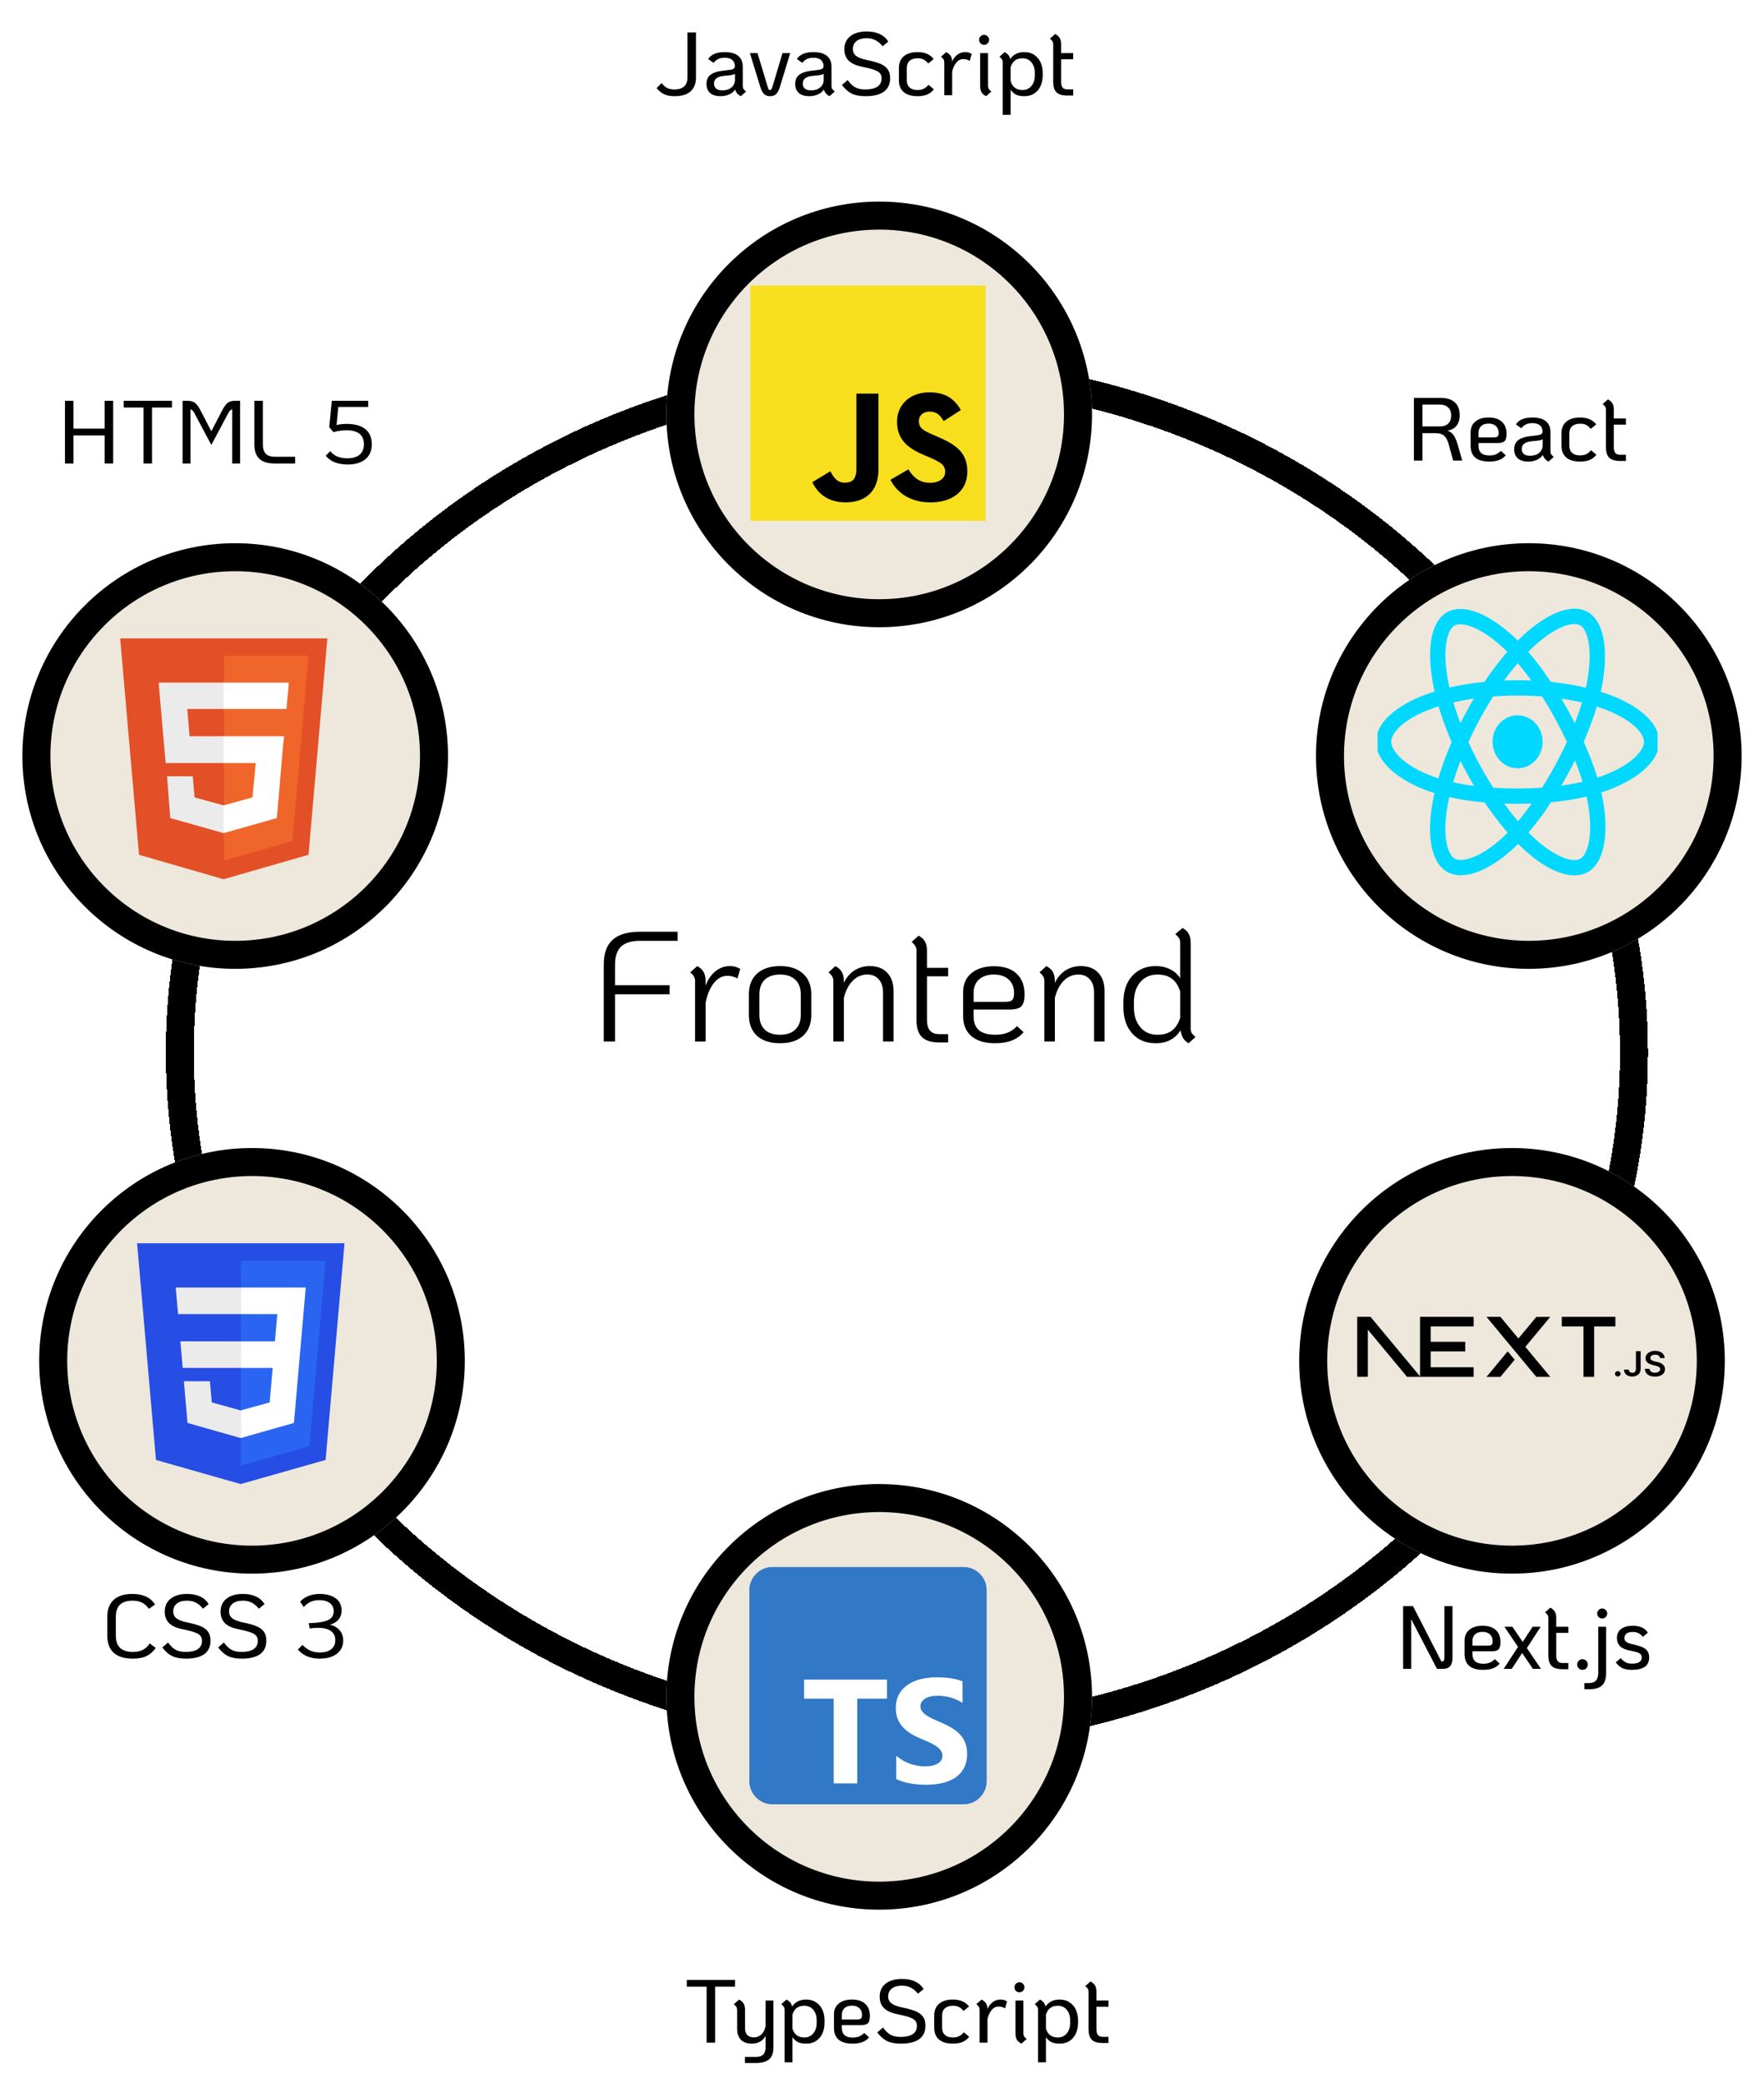 <svg width="315" height="372" viewBox="0 0 315 372" fill="none" xmlns="http://www.w3.org/2000/svg">
<g filter="url(#filter0_d_180_238)">
<path d="M286.779 181.978C286.779 248.967 228.805 303.543 156.946 303.543C85.087 303.543 27.113 248.967 27.113 181.978C27.113 114.988 85.087 60.412 156.946 60.412C228.805 60.412 286.779 114.988 286.779 181.978Z" stroke="black" stroke-width="5" shape-rendering="crispEdges"/>
</g>
<g filter="url(#filter1_d_180_238)">
<circle cx="40" cy="133" r="38" fill="#EEE7DB"/>
<circle cx="40" cy="133" r="35.5" stroke="black" stroke-width="5"/>
</g>
<path d="M24.824 152.633L21.461 114H58.457L55.094 152.633L39.918 157" fill="#E34F26"/>
<path d="M40 153.641L52.223 150.197L55.094 117.107H40" fill="#EF652A"/>
<path d="M40 131.469H33.848L33.438 126.598H40V121.895H39.918H28.352L28.434 123.154L29.582 136.256H40V131.469ZM40 143.814H39.918L34.75 142.387L34.422 138.607H31.961H29.828L30.402 146.082L39.918 148.77H40V143.814Z" fill="#EBEBEB"/>
<path d="M39.918 131.469V136.256H45.66L45.086 142.387L39.918 143.814V148.77L49.434 146.082L49.516 145.242L50.582 132.729L50.746 131.469H49.434H39.918ZM39.918 121.895V124.834V126.598H51.156L51.238 125.59L51.484 123.154L51.566 121.895H39.918Z" fill="white"/>
<g filter="url(#filter2_d_180_238)">
<circle cx="43" cy="241" r="38" fill="#EEE7DB"/>
<circle cx="43" cy="241" r="35.5" stroke="black" stroke-width="5"/>
</g>
<path d="M27.853 260.702L24.483 222H61.517L58.143 260.695L42.977 265L27.853 260.702Z" fill="#264DE4"/>
<path d="M55.255 258.231L58.138 225.164H43V261.71L55.255 258.231Z" fill="#2965F1"/>
<path d="M32.209 239.518L32.625 244.265H43V239.518H32.209ZM31.796 234.658H43V229.911H31.375L31.796 234.658ZM43 251.846L42.98 251.851L37.816 250.424L37.486 246.638H32.832L33.482 254.091L42.979 256.79L43 256.784V251.846Z" fill="#EBEBEB"/>
<path d="M42.984 239.518V244.265H48.693L48.155 250.421L42.984 251.85V256.788L52.488 254.091L52.558 253.289L53.648 240.793L53.761 239.518L54.598 229.911H42.984V234.658H49.517L49.095 239.518H42.984Z" fill="white"/>
<g filter="url(#filter3_d_180_238)">
<circle cx="155" cy="301" r="38" fill="#EEE7DB"/>
<circle cx="155" cy="301" r="35.5" stroke="black" stroke-width="5"/>
</g>
<g clip-path="url(#clip0_180_238)">
<path d="M172.036 279.829H137.964C135.68 279.829 133.829 281.68 133.829 283.964V318.036C133.829 320.32 135.68 322.171 137.964 322.171H172.036C174.32 322.171 176.171 320.32 176.171 318.036V283.964C176.171 281.68 174.32 279.829 172.036 279.829Z" fill="#3178C6"/>
<path d="M172.036 279.829H137.964C135.68 279.829 133.829 281.68 133.829 283.964V318.036C133.829 320.32 135.68 322.171 137.964 322.171H172.036C174.32 322.171 176.171 320.32 176.171 318.036V283.964C176.171 281.68 174.32 279.829 172.036 279.829Z" fill="#3178C6"/>
<path fill-rule="evenodd" clip-rule="evenodd" d="M160.04 313.523V317.663C160.713 318.008 161.509 318.267 162.428 318.439C163.347 318.612 164.315 318.698 165.333 318.698C166.326 318.698 167.268 318.603 168.161 318.413C169.054 318.223 169.837 317.911 170.51 317.475C171.183 317.04 171.716 316.47 172.109 315.767C172.501 315.065 172.698 314.196 172.698 313.161C172.698 312.41 172.586 311.753 172.361 311.188C172.137 310.623 171.813 310.12 171.391 309.68C170.968 309.241 170.461 308.846 169.87 308.497C169.279 308.147 168.612 307.817 167.87 307.507C167.326 307.283 166.839 307.065 166.408 306.854C165.976 306.642 165.609 306.427 165.307 306.207C165.005 305.987 164.772 305.754 164.608 305.508C164.445 305.262 164.363 304.984 164.363 304.674C164.363 304.389 164.436 304.132 164.583 303.904C164.729 303.675 164.936 303.479 165.204 303.315C165.471 303.151 165.799 303.024 166.187 302.933C166.576 302.843 167.007 302.798 167.482 302.798C167.827 302.798 168.191 302.824 168.575 302.875C168.959 302.927 169.346 303.007 169.734 303.115C170.122 303.222 170.5 303.358 170.866 303.522C171.233 303.686 171.572 303.876 171.882 304.091V300.223C171.252 299.982 170.564 299.803 169.818 299.686C169.072 299.57 168.215 299.511 167.249 299.511C166.265 299.511 165.333 299.617 164.453 299.828C163.573 300.04 162.799 300.37 162.13 300.818C161.461 301.267 160.933 301.838 160.544 302.532C160.156 303.227 159.962 304.057 159.962 305.023C159.962 306.256 160.318 307.309 161.03 308.18C161.742 309.051 162.822 309.788 164.272 310.392C164.841 310.625 165.372 310.853 165.864 311.078C166.356 311.302 166.781 311.535 167.139 311.776C167.497 312.018 167.779 312.281 167.987 312.565C168.194 312.85 168.297 313.173 168.297 313.536C168.297 313.803 168.232 314.051 168.103 314.28C167.974 314.508 167.777 314.707 167.514 314.875C167.251 315.043 166.923 315.175 166.53 315.269C166.138 315.364 165.678 315.412 165.152 315.412C164.255 315.412 163.366 315.254 162.486 314.939C161.606 314.625 160.79 314.152 160.04 313.523ZM153.08 303.322H158.391V299.925H143.587V303.322H148.872V318.45H153.08V303.322Z" fill="white"/>
</g>
<g filter="url(#filter4_d_180_238)">
<circle cx="268" cy="241" r="38" fill="#EEE7DB"/>
<circle cx="268" cy="241" r="35.5" stroke="black" stroke-width="5"/>
</g>
<g clip-path="url(#clip1_180_238)">
<path d="M278.891 235.14H288.464V236.851H284.666V245.857H282.768V236.851H278.891V235.14Z" fill="black"/>
<path d="M263.149 235.14V236.851H255.476V239.605H261.646V241.317H255.476V244.145H263.149V245.857H253.577V236.851H253.577V235.14H263.149Z" fill="black"/>
<path d="M267.929 235.144H265.444L274.343 245.861H276.835L272.385 240.506L276.828 235.152L274.343 235.156L271.141 239.01L267.929 235.144Z" fill="black"/>
<path d="M270.478 242.799L269.234 241.3L265.437 245.869H267.929L270.478 242.799Z" fill="black"/>
<path fill-rule="evenodd" clip-rule="evenodd" d="M253.644 245.857L244.732 235.135H242.359V245.852H244.258V237.426L251.259 245.857H253.644Z" fill="black"/>
<path d="M288.891 245.791C288.752 245.791 288.633 245.745 288.534 245.651C288.435 245.558 288.386 245.445 288.387 245.311C288.386 245.181 288.435 245.069 288.534 244.976C288.633 244.882 288.752 244.836 288.891 244.836C289.024 244.836 289.141 244.882 289.24 244.976C289.341 245.069 289.391 245.181 289.392 245.311C289.391 245.399 289.368 245.48 289.321 245.553C289.274 245.627 289.213 245.684 289.137 245.726C289.063 245.769 288.981 245.791 288.891 245.791Z" fill="black"/>
<path d="M292.131 241.276H292.972V244.417C292.971 244.705 292.907 244.952 292.781 245.16C292.653 245.367 292.477 245.526 292.251 245.638C292.026 245.748 291.762 245.805 291.462 245.805C291.188 245.805 290.942 245.757 290.724 245.663C290.505 245.57 290.331 245.43 290.204 245.246C290.075 245.062 290.012 244.832 290.012 244.557H290.855C290.856 244.677 290.885 244.782 290.938 244.869C290.992 244.956 291.067 245.022 291.162 245.069C291.259 245.116 291.369 245.139 291.494 245.139C291.629 245.139 291.745 245.112 291.839 245.057C291.933 245.003 292.005 244.922 292.055 244.814C292.104 244.707 292.13 244.574 292.131 244.417V241.276Z" fill="black"/>
<path d="M296.434 242.505C296.414 242.314 296.324 242.166 296.167 242.06C296.008 241.953 295.804 241.9 295.553 241.9C295.377 241.9 295.225 241.926 295.099 241.976C294.973 242.028 294.875 242.097 294.808 242.184C294.741 242.271 294.708 242.371 294.705 242.482C294.705 242.576 294.728 242.657 294.773 242.724C294.818 242.793 294.879 242.851 294.957 242.898C295.034 242.945 295.121 242.985 295.215 243.017C295.31 243.049 295.405 243.076 295.5 243.098L295.939 243.202C296.115 243.241 296.286 243.294 296.45 243.362C296.613 243.428 296.761 243.513 296.891 243.615C297.021 243.717 297.124 243.84 297.2 243.983C297.275 244.127 297.314 244.295 297.314 244.489C297.314 244.751 297.245 244.981 297.104 245.179C296.964 245.377 296.762 245.532 296.497 245.644C296.233 245.754 295.914 245.811 295.539 245.811C295.176 245.811 294.86 245.757 294.593 245.649C294.326 245.542 294.117 245.385 293.967 245.178C293.816 244.972 293.735 244.72 293.724 244.424H294.557C294.569 244.579 294.62 244.708 294.708 244.812C294.797 244.915 294.912 244.992 295.054 245.043C295.197 245.094 295.356 245.119 295.532 245.119C295.716 245.119 295.878 245.092 296.019 245.039C296.158 244.987 296.267 244.913 296.345 244.817C296.425 244.723 296.465 244.611 296.466 244.483C296.465 244.366 296.429 244.269 296.36 244.193C296.289 244.117 296.191 244.053 296.066 244.002C295.94 243.95 295.794 243.903 295.626 243.863L295.094 243.733C294.709 243.638 294.404 243.494 294.182 243.302C293.958 243.109 293.847 242.853 293.847 242.533C293.847 242.27 293.922 242.039 294.072 241.841C294.221 241.644 294.426 241.49 294.685 241.381C294.944 241.27 295.238 241.216 295.564 241.216C295.896 241.216 296.187 241.27 296.438 241.381C296.689 241.49 296.886 241.642 297.028 241.836C297.171 242.03 297.246 242.253 297.25 242.505H296.434Z" fill="black"/>
</g>
<g filter="url(#filter5_d_180_238)">
<circle cx="271" cy="133" r="38" fill="#EEE7DB"/>
<circle cx="271" cy="133" r="35.5" stroke="black" stroke-width="5"/>
</g>
<g clip-path="url(#clip2_180_238)">
<path d="M271 137.189C273.466 137.189 275.465 135.07 275.465 132.456C275.465 129.842 273.466 127.723 271 127.723C268.534 127.723 266.535 129.842 266.535 132.456C266.535 135.07 268.534 137.189 271 137.189Z" fill="#00D8FF"/>
<path fill-rule="evenodd" clip-rule="evenodd" d="M271 122.833C276.995 122.833 282.564 123.745 286.763 125.278C291.822 127.124 294.933 129.922 294.933 132.456C294.933 135.097 291.636 138.07 286.203 139.978C282.096 141.42 276.691 142.173 271 142.173C265.166 142.173 259.641 141.466 255.488 139.962C250.233 138.058 247.067 135.046 247.067 132.456C247.067 129.943 250.037 127.166 255.025 125.323C259.24 123.765 264.946 122.833 271 122.833H271Z" stroke="#00D8FF" stroke-width="2.734"/>
<path fill-rule="evenodd" clip-rule="evenodd" d="M263.098 127.673C266.093 122.168 269.62 117.51 272.97 114.42C277.006 110.696 280.847 109.238 282.917 110.504C285.076 111.823 285.858 116.336 284.703 122.277C283.831 126.77 281.746 132.109 278.903 137.334C275.988 142.691 272.651 147.411 269.346 150.473C265.165 154.347 261.123 155.749 259.006 154.455C256.952 153.201 256.166 149.085 257.152 143.584C257.984 138.936 260.074 133.231 263.097 127.672L263.098 127.673Z" stroke="#00D8FF" stroke-width="2.734"/>
<path fill-rule="evenodd" clip-rule="evenodd" d="M263.105 137.348C260.102 131.85 258.057 126.283 257.204 121.664C256.176 116.098 256.903 111.842 258.971 110.572C261.127 109.249 265.206 110.784 269.486 114.812C272.722 117.857 276.044 122.438 278.895 127.659C281.818 133.011 284.009 138.433 284.861 142.997C285.94 148.771 285.067 153.184 282.952 154.482C280.9 155.741 277.145 154.408 273.141 150.755C269.758 147.669 266.138 142.901 263.105 137.348V137.348Z" stroke="#00D8FF" stroke-width="2.734"/>
</g>
<g filter="url(#filter6_d_180_238)">
<circle cx="155" cy="72" r="38" fill="#EEE7DB"/>
<circle cx="155" cy="72" r="35.5" stroke="black" stroke-width="5"/>
</g>
<g clip-path="url(#clip3_180_238)">
<path d="M176 51H134V93H176V51Z" fill="#F7DF1E"/>
<path d="M162.213 83.813C163.059 85.194 164.16 86.209 166.107 86.209C167.742 86.209 168.787 85.392 168.787 84.263C168.787 82.909 167.713 82.43 165.913 81.643L164.927 81.219C162.079 80.006 160.187 78.486 160.187 75.273C160.187 72.313 162.442 70.059 165.967 70.059C168.476 70.059 170.28 70.933 171.58 73.219L168.507 75.193C167.83 73.979 167.1 73.501 165.967 73.501C164.811 73.501 164.078 74.235 164.078 75.193C164.078 76.377 164.811 76.856 166.505 77.589L167.491 78.012C170.845 79.45 172.738 80.916 172.738 84.212C172.738 87.765 169.947 89.712 166.198 89.712C162.533 89.712 160.165 87.965 159.006 85.676L162.213 83.813ZM148.271 84.155C148.891 85.255 149.455 86.185 150.811 86.185C152.108 86.185 152.926 85.677 152.926 83.705V70.285H156.873V83.758C156.873 87.845 154.477 89.705 150.979 89.705C147.819 89.705 145.989 88.069 145.059 86.1L148.271 84.155Z" fill="black"/>
</g>
<path d="M126.181 354.748H122.645V353.548H131.253V354.748H127.701V364.748H126.181V354.748ZM138.112 357.228V365.644C138.112 366.582 137.862 367.27 137.36 367.708C136.859 368.156 136.075 368.38 135.008 368.38H133.024V367.292H135.008C135.584 367.292 136.011 367.153 136.288 366.876C136.566 366.609 136.704 366.193 136.704 365.628V363.564C136.192 364.47 135.36 364.924 134.208 364.924C133.398 364.924 132.763 364.694 132.304 364.236C131.856 363.766 131.632 363.116 131.632 362.284V358.924C131.632 358.7 131.59 358.518 131.504 358.38C131.419 358.23 131.264 358.065 131.04 357.884L131.984 357.052C132.379 357.265 132.651 357.51 132.8 357.788C132.96 358.054 133.04 358.433 133.04 358.924V362.172C133.04 362.694 133.174 363.1 133.44 363.388C133.718 363.665 134.102 363.804 134.592 363.804C135.168 363.804 135.648 363.606 136.032 363.212C136.416 362.806 136.64 362.305 136.704 361.708V357.228H138.112ZM143.959 357.052C144.663 357.052 145.26 357.222 145.751 357.564C146.252 357.894 146.626 358.342 146.871 358.908C147.116 359.462 147.239 360.07 147.239 360.732V361.244C147.239 361.905 147.116 362.518 146.871 363.084C146.626 363.638 146.252 364.086 145.751 364.428C145.26 364.758 144.663 364.924 143.959 364.924C143.319 364.924 142.807 364.822 142.423 364.62C142.05 364.406 141.746 364.124 141.511 363.772V368.252H140.103V358.908C140.103 358.684 140.06 358.502 139.975 358.364C139.89 358.214 139.735 358.054 139.511 357.884L140.439 357.052C140.748 357.222 140.978 357.404 141.127 357.596C141.287 357.788 141.388 358.028 141.431 358.316C141.986 357.473 142.828 357.052 143.959 357.052ZM145.831 360.732C145.831 359.974 145.628 359.356 145.223 358.876C144.828 358.396 144.295 358.156 143.623 358.156C142.535 358.156 141.831 358.684 141.511 359.74V362.236C141.831 363.292 142.535 363.82 143.623 363.82C144.295 363.82 144.828 363.58 145.223 363.1C145.628 362.62 145.831 362.001 145.831 361.244V360.732ZM152.281 363.836C152.718 363.836 153.092 363.772 153.401 363.644C153.721 363.516 154.03 363.308 154.329 363.02L155.193 363.804C154.873 364.188 154.473 364.47 153.993 364.652C153.524 364.833 152.942 364.924 152.249 364.924C151.15 364.924 150.318 364.689 149.753 364.22C149.198 363.74 148.921 363.03 148.921 362.092V359.708C148.921 358.886 149.204 358.241 149.769 357.772C150.345 357.292 151.129 357.052 152.121 357.052C153.145 357.052 153.934 357.302 154.489 357.804C155.054 358.305 155.337 359.025 155.337 359.964C155.337 360.593 155.225 361.025 155.001 361.26C154.788 361.494 154.372 361.612 153.753 361.612H150.329V362.108C150.329 362.684 150.489 363.116 150.809 363.404C151.129 363.692 151.62 363.836 152.281 363.836ZM152.121 358.14C151.556 358.14 151.113 358.289 150.793 358.588C150.484 358.886 150.329 359.292 150.329 359.804V360.604H153.065C153.396 360.604 153.62 360.55 153.737 360.444C153.865 360.337 153.929 360.134 153.929 359.836C153.929 359.302 153.769 358.886 153.449 358.588C153.129 358.289 152.686 358.14 152.121 358.14ZM160.875 364.924C159.851 364.924 159.024 364.769 158.395 364.46C157.776 364.15 157.195 363.638 156.651 362.924L157.675 362.044C158.123 362.662 158.581 363.1 159.051 363.356C159.52 363.601 160.112 363.724 160.827 363.724C161.776 363.724 162.496 363.558 162.987 363.228C163.488 362.886 163.739 362.39 163.739 361.74C163.739 361.366 163.637 361.062 163.435 360.828C163.243 360.593 162.901 360.39 162.411 360.22C161.92 360.038 161.195 359.852 160.235 359.66C159.157 359.446 158.363 359.084 157.851 358.572C157.339 358.06 157.083 357.382 157.083 356.54C157.083 355.558 157.435 354.785 158.139 354.22C158.853 353.654 159.829 353.372 161.067 353.372C162.891 353.372 164.181 353.974 164.939 355.18L163.915 356.012C163.541 355.532 163.125 355.174 162.667 354.94C162.219 354.694 161.68 354.572 161.051 354.572C160.283 354.572 159.68 354.748 159.243 355.1C158.816 355.441 158.603 355.91 158.603 356.508C158.603 357.041 158.816 357.462 159.243 357.772C159.669 358.07 160.315 358.305 161.179 358.476C162.171 358.678 162.955 358.902 163.531 359.148C164.107 359.393 164.539 359.718 164.827 360.124C165.115 360.529 165.259 361.062 165.259 361.724C165.259 362.78 164.885 363.58 164.139 364.124C163.403 364.657 162.315 364.924 160.875 364.924ZM170.155 364.924C169.078 364.924 168.251 364.678 167.675 364.188C167.11 363.697 166.827 362.993 166.827 362.076V359.9C166.827 358.993 167.115 358.294 167.691 357.804C168.278 357.302 169.105 357.052 170.171 357.052C171.451 357.052 172.406 357.462 173.035 358.284L172.075 359.084C171.777 358.742 171.489 358.502 171.211 358.364C170.934 358.225 170.587 358.156 170.171 358.156C169.553 358.156 169.073 358.31 168.731 358.62C168.401 358.918 168.235 359.345 168.235 359.9V362.076C168.235 362.63 168.401 363.062 168.731 363.372C169.062 363.67 169.537 363.82 170.155 363.82C170.593 363.82 170.961 363.745 171.259 363.596C171.569 363.446 171.851 363.212 172.107 362.892L173.067 363.692C172.758 364.108 172.369 364.417 171.899 364.62C171.43 364.822 170.849 364.924 170.155 364.924ZM178.675 357.052C179.134 357.052 179.518 357.164 179.827 357.388L179.475 358.62C179.113 358.406 178.729 358.3 178.323 358.3C177.843 358.3 177.433 358.502 177.091 358.908C176.75 359.313 176.499 359.857 176.339 360.54V364.748H174.931V358.908C174.931 358.684 174.889 358.502 174.803 358.364C174.718 358.214 174.563 358.054 174.339 357.884L175.283 357.052C175.657 357.254 175.918 357.478 176.067 357.724C176.227 357.958 176.318 358.289 176.339 358.716C176.574 358.193 176.889 357.788 177.283 357.5C177.678 357.201 178.142 357.052 178.675 357.052ZM182.042 355.756C181.797 355.756 181.584 355.67 181.402 355.5C181.232 355.318 181.146 355.105 181.146 354.86C181.146 354.614 181.232 354.406 181.402 354.236C181.584 354.054 181.797 353.964 182.042 353.964C182.288 353.964 182.496 354.054 182.666 354.236C182.848 354.406 182.938 354.614 182.938 354.86C182.938 355.105 182.848 355.318 182.666 355.5C182.496 355.67 182.288 355.756 182.042 355.756ZM182.394 364.924C182 364.71 181.722 364.47 181.562 364.204C181.413 363.926 181.338 363.548 181.338 363.068V357.228H182.746V363.068C182.746 363.292 182.789 363.478 182.874 363.628C182.96 363.766 183.114 363.921 183.338 364.092L182.394 364.924ZM189.225 357.052C189.929 357.052 190.526 357.222 191.017 357.564C191.518 357.894 191.891 358.342 192.137 358.908C192.382 359.462 192.505 360.07 192.505 360.732V361.244C192.505 361.905 192.382 362.518 192.137 363.084C191.891 363.638 191.518 364.086 191.017 364.428C190.526 364.758 189.929 364.924 189.225 364.924C188.585 364.924 188.073 364.822 187.689 364.62C187.315 364.406 187.011 364.124 186.777 363.772V368.252H185.369V358.908C185.369 358.684 185.326 358.502 185.241 358.364C185.155 358.214 185.001 358.054 184.777 357.884L185.705 357.052C186.014 357.222 186.243 357.404 186.393 357.596C186.553 357.788 186.654 358.028 186.697 358.316C187.251 357.473 188.094 357.052 189.225 357.052ZM191.097 360.732C191.097 359.974 190.894 359.356 190.489 358.876C190.094 358.396 189.561 358.156 188.889 358.156C187.801 358.156 187.097 358.684 186.777 359.74V362.236C187.097 363.292 187.801 363.82 188.889 363.82C189.561 363.82 190.094 363.58 190.489 363.1C190.894 362.62 191.097 362.001 191.097 361.244V360.732ZM195.79 358.332V362.364C195.79 362.822 195.881 363.164 196.062 363.388C196.244 363.601 196.532 363.708 196.926 363.708H197.95V364.812H196.926C196.02 364.812 195.369 364.62 194.974 364.236C194.58 363.852 194.382 363.228 194.382 362.364V355.676C194.382 355.452 194.34 355.27 194.254 355.132C194.169 354.982 194.014 354.822 193.79 354.652L194.734 353.82C195.129 354.033 195.401 354.278 195.55 354.556C195.71 354.822 195.79 355.196 195.79 355.676V357.228H197.95V358.332H195.79Z" fill="black"/>
<path d="M107.813 172.23C107.813 170.251 108.336 168.786 109.381 167.834C110.445 166.863 112.069 166.378 114.253 166.378H121.001V168.002H114.253C112.741 168.002 111.621 168.347 110.893 169.038C110.184 169.728 109.829 170.792 109.829 172.23V175.926H119.573V177.55H109.829V185.978H107.813V172.23ZM130.365 172.51C131.055 172.51 131.662 172.678 132.185 173.014L131.681 174.722C131.139 174.404 130.542 174.246 129.889 174.246C128.974 174.246 128.171 174.675 127.481 175.534C126.79 176.392 126.295 177.578 125.997 179.09V185.978H124.121V175.198C124.121 174.862 124.055 174.591 123.925 174.386C123.813 174.162 123.589 173.91 123.253 173.63L124.513 172.51C125.073 172.827 125.455 173.191 125.661 173.602C125.885 173.994 125.997 174.544 125.997 175.254V175.982C126.426 174.88 127.014 174.031 127.761 173.434C128.526 172.818 129.394 172.51 130.365 172.51ZM139.301 186.286C137.546 186.286 136.174 185.847 135.185 184.97C134.214 184.074 133.729 182.823 133.729 181.218V177.578C133.729 175.972 134.214 174.731 135.185 173.854C136.174 172.958 137.546 172.51 139.301 172.51C141.055 172.51 142.418 172.958 143.389 173.854C144.378 174.731 144.873 175.972 144.873 177.578V181.218C144.873 182.823 144.378 184.074 143.389 184.97C142.418 185.847 141.055 186.286 139.301 186.286ZM139.301 184.774C140.477 184.774 141.382 184.466 142.017 183.85C142.67 183.234 142.997 182.356 142.997 181.218V177.578C142.997 176.439 142.67 175.562 142.017 174.946C141.382 174.33 140.477 174.022 139.301 174.022C138.125 174.022 137.21 174.33 136.557 174.946C135.922 175.562 135.605 176.439 135.605 177.578V181.218C135.605 182.356 135.922 183.234 136.557 183.85C137.21 184.466 138.125 184.774 139.301 184.774ZM155.336 172.51C156.661 172.51 157.697 172.911 158.444 173.714C159.191 174.498 159.564 175.59 159.564 176.99V185.978H157.688V177.27C157.688 176.243 157.436 175.45 156.932 174.89C156.447 174.311 155.765 174.022 154.888 174.022C153.88 174.022 153.003 174.395 152.256 175.142C151.528 175.888 151.005 176.906 150.688 178.194V185.978H148.812V175.198C148.812 174.862 148.747 174.591 148.616 174.386C148.504 174.162 148.28 173.91 147.944 173.63L149.176 172.51C149.755 172.827 150.147 173.191 150.352 173.602C150.576 173.994 150.688 174.544 150.688 175.254V175.506C151.155 174.535 151.78 173.798 152.564 173.294C153.367 172.771 154.291 172.51 155.336 172.51ZM165.532 174.33V182.17C165.532 183.831 166.26 184.662 167.716 184.662H169.312V186.146H167.716C166.316 186.146 165.29 185.828 164.636 185.194C163.983 184.54 163.656 183.532 163.656 182.17V169.766C163.656 169.43 163.591 169.159 163.46 168.954C163.348 168.73 163.124 168.478 162.788 168.198L164.048 167.078C164.608 167.395 164.991 167.759 165.196 168.17C165.42 168.562 165.532 169.112 165.532 169.822V172.818H169.312V174.33H165.532ZM177.778 184.774C178.581 184.774 179.29 184.652 179.906 184.41C180.522 184.167 181.092 183.775 181.614 183.234L182.79 184.326C182.193 184.998 181.484 185.492 180.662 185.81C179.841 186.127 178.842 186.286 177.666 186.286C175.874 186.286 174.474 185.866 173.466 185.026C172.477 184.167 171.982 182.972 171.982 181.442V177.186C171.982 175.748 172.468 174.619 173.438 173.798C174.428 172.958 175.781 172.538 177.498 172.538C179.253 172.538 180.597 172.976 181.53 173.854C182.482 174.731 182.958 175.972 182.958 177.578C182.958 178.604 182.762 179.314 182.37 179.706C181.997 180.079 181.288 180.266 180.242 180.266H173.858V181.442C173.858 182.562 174.176 183.402 174.81 183.962C175.464 184.503 176.453 184.774 177.778 184.774ZM177.47 174.022C176.35 174.022 175.464 174.32 174.81 174.918C174.176 175.496 173.858 176.29 173.858 177.298V178.894H179.458C180.093 178.894 180.522 178.791 180.746 178.586C180.97 178.362 181.082 177.951 181.082 177.354C181.082 176.308 180.765 175.496 180.13 174.918C179.496 174.32 178.609 174.022 177.47 174.022ZM193.016 172.51C194.341 172.51 195.377 172.911 196.124 173.714C196.87 174.498 197.244 175.59 197.244 176.99V185.978H195.368V177.27C195.368 176.243 195.116 175.45 194.612 174.89C194.126 174.311 193.445 174.022 192.568 174.022C191.56 174.022 190.682 174.395 189.936 175.142C189.208 175.888 188.685 176.906 188.368 178.194V185.978H186.492V175.198C186.492 174.862 186.426 174.591 186.296 174.386C186.184 174.162 185.96 173.91 185.624 173.63L186.856 172.51C187.434 172.827 187.826 173.191 188.032 173.602C188.256 173.994 188.368 174.544 188.368 175.254V175.506C188.834 174.535 189.46 173.798 190.244 173.294C191.046 172.771 191.97 172.51 193.016 172.51ZM212.62 183.598C212.62 183.934 212.676 184.214 212.788 184.438C212.919 184.643 213.152 184.886 213.488 185.166L212.256 186.286C211.789 186.024 211.444 185.688 211.22 185.278C210.996 184.848 210.865 184.41 210.828 183.962C209.857 185.511 208.373 186.286 206.376 186.286C205.219 186.286 204.201 186.024 203.324 185.502C202.465 184.96 201.793 184.204 201.308 183.234C200.841 182.263 200.608 181.134 200.608 179.846V178.95C200.608 177.662 200.841 176.532 201.308 175.562C201.793 174.591 202.465 173.844 203.324 173.322C204.201 172.78 205.219 172.51 206.376 172.51C207.328 172.51 208.177 172.696 208.924 173.07C209.689 173.443 210.296 173.975 210.744 174.666V168.394C210.744 168.058 210.688 167.787 210.576 167.582C210.464 167.376 210.231 167.115 209.876 166.798L211.164 165.706C211.705 166.004 212.079 166.359 212.284 166.77C212.508 167.18 212.62 167.74 212.62 168.45V183.598ZM210.744 177.046C210.427 176.038 209.941 175.282 209.288 174.778C208.635 174.274 207.767 174.022 206.684 174.022C205.415 174.022 204.397 174.47 203.632 175.366C202.867 176.262 202.484 177.456 202.484 178.95V179.846C202.484 181.339 202.867 182.534 203.632 183.43C204.397 184.326 205.415 184.774 206.684 184.774C207.767 184.774 208.635 184.522 209.288 184.018C209.941 183.514 210.427 182.758 210.744 181.75V177.046Z" fill="black"/>
<path d="M261.109 82.246H259.493L258.741 79.494C258.591 78.961 258.426 78.545 258.245 78.246C258.074 77.947 257.834 77.723 257.525 77.574C257.215 77.425 256.794 77.35 256.261 77.35H254.005V82.246H252.485V71.046H257.189C258.341 71.046 259.205 71.313 259.781 71.846C260.367 72.369 260.661 73.137 260.661 74.15C260.661 74.929 260.469 75.553 260.085 76.022C259.711 76.491 259.178 76.785 258.485 76.902C258.975 77.073 259.354 77.366 259.621 77.782C259.887 78.198 260.127 78.774 260.341 79.51L261.109 82.246ZM257.125 76.15C257.743 76.15 258.234 75.985 258.597 75.654C258.959 75.313 259.141 74.827 259.141 74.198C259.141 73.569 258.959 73.089 258.597 72.758C258.245 72.417 257.754 72.246 257.125 72.246H254.005V76.15H257.125ZM265.971 81.334C266.409 81.334 266.782 81.27 267.091 81.142C267.411 81.014 267.721 80.806 268.019 80.518L268.883 81.302C268.563 81.686 268.163 81.969 267.683 82.15C267.214 82.331 266.633 82.422 265.939 82.422C264.841 82.422 264.009 82.187 263.443 81.718C262.889 81.238 262.611 80.529 262.611 79.59V77.206C262.611 76.385 262.894 75.739 263.459 75.27C264.035 74.79 264.819 74.55 265.811 74.55C266.835 74.55 267.625 74.801 268.179 75.302C268.745 75.803 269.027 76.523 269.027 77.462C269.027 78.091 268.915 78.523 268.691 78.758C268.478 78.993 268.062 79.11 267.443 79.11H264.019V79.606C264.019 80.182 264.179 80.614 264.499 80.902C264.819 81.19 265.31 81.334 265.971 81.334ZM265.811 75.638C265.246 75.638 264.803 75.787 264.483 76.086C264.174 76.385 264.019 76.79 264.019 77.302V78.102H266.755C267.086 78.102 267.31 78.049 267.427 77.942C267.555 77.835 267.619 77.633 267.619 77.334C267.619 76.801 267.459 76.385 267.139 76.086C266.819 75.787 266.377 75.638 265.811 75.638ZM276.871 80.566C276.871 80.79 276.913 80.977 276.999 81.126C277.084 81.265 277.239 81.419 277.463 81.59L276.519 82.422C275.975 82.145 275.644 81.75 275.527 81.238C275.271 81.601 274.913 81.889 274.455 82.102C274.007 82.315 273.489 82.422 272.903 82.422C272.103 82.422 271.484 82.235 271.047 81.862C270.609 81.478 270.391 80.929 270.391 80.214C270.391 79.478 270.647 78.929 271.159 78.566C271.671 78.203 272.375 77.974 273.271 77.878L274.359 77.75C274.817 77.697 275.116 77.617 275.255 77.51C275.404 77.393 275.473 77.195 275.463 76.918C275.42 76.502 275.249 76.171 274.951 75.926C274.663 75.681 274.22 75.558 273.623 75.558C273.185 75.558 272.812 75.633 272.503 75.782C272.193 75.921 271.911 76.15 271.655 76.47L270.695 75.782C270.961 75.377 271.329 75.073 271.799 74.87C272.279 74.657 272.887 74.55 273.623 74.55C274.7 74.55 275.511 74.774 276.055 75.222C276.599 75.67 276.871 76.321 276.871 77.174V80.566ZM273.239 81.382C273.911 81.382 274.449 81.206 274.855 80.854C275.271 80.502 275.479 80.054 275.479 79.51V78.438C275.233 78.577 274.855 78.667 274.343 78.71L273.399 78.806C272.289 78.934 271.735 79.387 271.735 80.166C271.735 80.561 271.863 80.865 272.119 81.078C272.375 81.281 272.748 81.382 273.239 81.382ZM282.158 82.422C281.081 82.422 280.254 82.177 279.678 81.686C279.113 81.195 278.83 80.491 278.83 79.574V77.398C278.83 76.491 279.118 75.793 279.694 75.302C280.281 74.801 281.108 74.55 282.174 74.55C283.454 74.55 284.409 74.961 285.038 75.782L284.078 76.582C283.78 76.241 283.492 76.001 283.214 75.862C282.937 75.723 282.59 75.654 282.174 75.654C281.556 75.654 281.076 75.809 280.734 76.118C280.404 76.417 280.238 76.843 280.238 77.398V79.574C280.238 80.129 280.404 80.561 280.734 80.87C281.065 81.169 281.54 81.318 282.158 81.318C282.596 81.318 282.964 81.243 283.262 81.094C283.572 80.945 283.854 80.71 284.11 80.39L285.07 81.19C284.761 81.606 284.372 81.915 283.902 82.118C283.433 82.321 282.852 82.422 282.158 82.422ZM288.184 75.83V79.862C288.184 80.321 288.275 80.662 288.456 80.886C288.637 81.099 288.925 81.206 289.32 81.206H290.344V82.31H289.32C288.413 82.31 287.763 82.118 287.368 81.734C286.973 81.35 286.776 80.726 286.776 79.862V73.174C286.776 72.95 286.733 72.769 286.648 72.63C286.563 72.481 286.408 72.321 286.184 72.15L287.128 71.318C287.523 71.531 287.795 71.777 287.944 72.054C288.104 72.321 288.184 72.694 288.184 73.174V74.726H290.344V75.83H288.184Z" fill="black"/>
<path d="M120.474 17.176C119.728 17.176 119.109 17.064 118.618 16.84C118.138 16.616 117.68 16.253 117.242 15.752L118.138 14.824C118.458 15.24 118.794 15.539 119.146 15.72C119.498 15.891 119.93 15.976 120.442 15.976C121.2 15.976 121.776 15.795 122.17 15.432C122.565 15.059 122.762 14.525 122.762 13.832V5.8H124.282V13.848C124.282 14.925 123.957 15.752 123.306 16.328C122.656 16.893 121.712 17.176 120.474 17.176ZM132.637 15.32C132.637 15.544 132.68 15.731 132.765 15.88C132.851 16.019 133.005 16.173 133.229 16.344L132.285 17.176C131.741 16.899 131.411 16.504 131.293 15.992C131.037 16.355 130.68 16.643 130.221 16.856C129.773 17.069 129.256 17.176 128.669 17.176C127.869 17.176 127.251 16.989 126.813 16.616C126.376 16.232 126.157 15.683 126.157 14.968C126.157 14.232 126.413 13.683 126.925 13.32C127.437 12.957 128.141 12.728 129.037 12.632L130.125 12.504C130.584 12.451 130.883 12.371 131.021 12.264C131.171 12.147 131.24 11.949 131.229 11.672C131.187 11.256 131.016 10.925 130.717 10.68C130.429 10.435 129.987 10.312 129.389 10.312C128.952 10.312 128.579 10.387 128.269 10.536C127.96 10.675 127.677 10.904 127.421 11.224L126.461 10.536C126.728 10.131 127.096 9.827 127.565 9.624C128.045 9.411 128.653 9.304 129.389 9.304C130.467 9.304 131.277 9.528 131.821 9.976C132.365 10.424 132.637 11.075 132.637 11.928V15.32ZM129.005 16.136C129.677 16.136 130.216 15.96 130.621 15.608C131.037 15.256 131.245 14.808 131.245 14.264V13.192C131 13.331 130.621 13.421 130.109 13.464L129.165 13.56C128.056 13.688 127.501 14.141 127.501 14.92C127.501 15.315 127.629 15.619 127.885 15.832C128.141 16.035 128.515 16.136 129.005 16.136ZM137.526 17.176C137.067 17.176 136.704 17.048 136.438 16.792C136.171 16.536 135.942 16.093 135.75 15.464L133.91 9.48H135.27L137.046 15.368C137.131 15.656 137.2 15.848 137.254 15.944C137.318 16.029 137.403 16.072 137.51 16.072C137.616 16.072 137.696 16.029 137.75 15.944C137.814 15.848 137.888 15.656 137.974 15.368L139.734 9.48H141.11L139.286 15.464C139.094 16.093 138.864 16.536 138.598 16.792C138.342 17.048 137.984 17.176 137.526 17.176ZM148.481 15.32C148.481 15.544 148.524 15.731 148.609 15.88C148.694 16.019 148.849 16.173 149.073 16.344L148.129 17.176C147.585 16.899 147.254 16.504 147.137 15.992C146.881 16.355 146.524 16.643 146.065 16.856C145.617 17.069 145.1 17.176 144.513 17.176C143.713 17.176 143.094 16.989 142.657 16.616C142.22 16.232 142.001 15.683 142.001 14.968C142.001 14.232 142.257 13.683 142.769 13.32C143.281 12.957 143.985 12.728 144.881 12.632L145.969 12.504C146.428 12.451 146.726 12.371 146.865 12.264C147.014 12.147 147.084 11.949 147.073 11.672C147.03 11.256 146.86 10.925 146.561 10.68C146.273 10.435 145.83 10.312 145.233 10.312C144.796 10.312 144.422 10.387 144.113 10.536C143.804 10.675 143.521 10.904 143.265 11.224L142.305 10.536C142.572 10.131 142.94 9.827 143.409 9.624C143.889 9.411 144.497 9.304 145.233 9.304C146.31 9.304 147.121 9.528 147.665 9.976C148.209 10.424 148.481 11.075 148.481 11.928V15.32ZM144.849 16.136C145.521 16.136 146.06 15.96 146.465 15.608C146.881 15.256 147.089 14.808 147.089 14.264V13.192C146.844 13.331 146.465 13.421 145.953 13.464L145.009 13.56C143.9 13.688 143.345 14.141 143.345 14.92C143.345 15.315 143.473 15.619 143.729 15.832C143.985 16.035 144.358 16.136 144.849 16.136ZM154.566 17.176C153.542 17.176 152.715 17.021 152.086 16.712C151.467 16.403 150.886 15.891 150.342 15.176L151.366 14.296C151.814 14.915 152.272 15.352 152.742 15.608C153.211 15.853 153.803 15.976 154.518 15.976C155.467 15.976 156.187 15.811 156.678 15.48C157.179 15.139 157.43 14.643 157.43 13.992C157.43 13.619 157.328 13.315 157.126 13.08C156.934 12.845 156.592 12.643 156.102 12.472C155.611 12.291 154.886 12.104 153.926 11.912C152.848 11.699 152.054 11.336 151.542 10.824C151.03 10.312 150.774 9.635 150.774 8.792C150.774 7.811 151.126 7.037 151.83 6.472C152.544 5.907 153.52 5.624 154.758 5.624C156.582 5.624 157.872 6.227 158.63 7.432L157.606 8.264C157.232 7.784 156.816 7.427 156.358 7.192C155.91 6.947 155.371 6.824 154.742 6.824C153.974 6.824 153.371 7 152.934 7.352C152.507 7.693 152.294 8.163 152.294 8.76C152.294 9.293 152.507 9.715 152.934 10.024C153.36 10.323 154.006 10.557 154.87 10.728C155.862 10.931 156.646 11.155 157.222 11.4C157.798 11.645 158.23 11.971 158.518 12.376C158.806 12.781 158.95 13.315 158.95 13.976C158.95 15.032 158.576 15.832 157.83 16.376C157.094 16.909 156.006 17.176 154.566 17.176ZM163.846 17.176C162.769 17.176 161.942 16.931 161.366 16.44C160.801 15.949 160.518 15.245 160.518 14.328V12.152C160.518 11.245 160.806 10.547 161.382 10.056C161.969 9.555 162.796 9.304 163.862 9.304C165.142 9.304 166.097 9.715 166.726 10.536L165.766 11.336C165.468 10.995 165.18 10.755 164.902 10.616C164.625 10.477 164.278 10.408 163.862 10.408C163.244 10.408 162.764 10.563 162.422 10.872C162.092 11.171 161.926 11.597 161.926 12.152V14.328C161.926 14.883 162.092 15.315 162.422 15.624C162.753 15.923 163.228 16.072 163.846 16.072C164.284 16.072 164.652 15.997 164.95 15.848C165.26 15.699 165.542 15.464 165.798 15.144L166.758 15.944C166.449 16.36 166.06 16.669 165.59 16.872C165.121 17.075 164.54 17.176 163.846 17.176ZM172.366 9.304C172.825 9.304 173.209 9.416 173.518 9.64L173.166 10.872C172.804 10.659 172.42 10.552 172.014 10.552C171.534 10.552 171.124 10.755 170.782 11.16C170.441 11.565 170.19 12.109 170.03 12.792V17H168.622V11.16C168.622 10.936 168.58 10.755 168.494 10.616C168.409 10.467 168.254 10.307 168.03 10.136L168.974 9.304C169.348 9.507 169.609 9.731 169.758 9.976C169.918 10.211 170.009 10.541 170.03 10.968C170.265 10.445 170.58 10.04 170.974 9.752C171.369 9.453 171.833 9.304 172.366 9.304ZM175.733 8.008C175.488 8.008 175.275 7.923 175.093 7.752C174.923 7.571 174.837 7.357 174.837 7.112C174.837 6.867 174.923 6.659 175.093 6.488C175.275 6.307 175.488 6.216 175.733 6.216C175.979 6.216 176.187 6.307 176.357 6.488C176.539 6.659 176.629 6.867 176.629 7.112C176.629 7.357 176.539 7.571 176.357 7.752C176.187 7.923 175.979 8.008 175.733 8.008ZM176.085 17.176C175.691 16.963 175.413 16.723 175.253 16.456C175.104 16.179 175.029 15.8 175.029 15.32V9.48H176.437V15.32C176.437 15.544 176.48 15.731 176.565 15.88C176.651 16.019 176.805 16.173 177.029 16.344L176.085 17.176ZM182.916 9.304C183.62 9.304 184.217 9.475 184.708 9.816C185.209 10.147 185.583 10.595 185.828 11.16C186.073 11.715 186.196 12.323 186.196 12.984V13.496C186.196 14.157 186.073 14.771 185.828 15.336C185.583 15.891 185.209 16.339 184.708 16.68C184.217 17.011 183.62 17.176 182.916 17.176C182.276 17.176 181.764 17.075 181.38 16.872C181.007 16.659 180.703 16.376 180.468 16.024V20.504H179.06V11.16C179.06 10.936 179.017 10.755 178.932 10.616C178.847 10.467 178.692 10.307 178.468 10.136L179.396 9.304C179.705 9.475 179.935 9.656 180.084 9.848C180.244 10.04 180.345 10.28 180.388 10.568C180.943 9.725 181.785 9.304 182.916 9.304ZM184.788 12.984C184.788 12.227 184.585 11.608 184.18 11.128C183.785 10.648 183.252 10.408 182.58 10.408C181.492 10.408 180.788 10.936 180.468 11.992V14.488C180.788 15.544 181.492 16.072 182.58 16.072C183.252 16.072 183.785 15.832 184.18 15.352C184.585 14.872 184.788 14.253 184.788 13.496V12.984ZM189.482 10.584V14.616C189.482 15.075 189.572 15.416 189.754 15.64C189.935 15.853 190.223 15.96 190.618 15.96H191.642V17.064H190.618C189.711 17.064 189.06 16.872 188.666 16.488C188.271 16.104 188.074 15.48 188.074 14.616V7.928C188.074 7.704 188.031 7.523 187.946 7.384C187.86 7.235 187.706 7.075 187.482 6.904L188.426 6.072C188.82 6.285 189.092 6.531 189.242 6.808C189.402 7.075 189.482 7.448 189.482 7.928V9.48H191.642V10.584H189.482Z" fill="black"/>
<path d="M259.375 286.8V296.016C259.375 296.677 259.236 297.173 258.959 297.504C258.692 297.835 258.266 298 257.679 298H256.607L251.999 289.136V298H250.559V286.8H252.319L257.391 296.688H257.487C257.658 296.688 257.775 296.624 257.839 296.496C257.903 296.368 257.935 296.133 257.935 295.792V286.8H259.375ZM264.89 297.088C265.327 297.088 265.7 297.024 266.01 296.896C266.33 296.768 266.639 296.56 266.938 296.272L267.802 297.056C267.482 297.44 267.082 297.723 266.602 297.904C266.132 298.085 265.551 298.176 264.858 298.176C263.759 298.176 262.927 297.941 262.362 297.472C261.807 296.992 261.53 296.283 261.53 295.344V292.96C261.53 292.139 261.812 291.493 262.378 291.024C262.954 290.544 263.738 290.304 264.73 290.304C265.754 290.304 266.543 290.555 267.098 291.056C267.663 291.557 267.946 292.277 267.946 293.216C267.946 293.845 267.834 294.277 267.61 294.512C267.396 294.747 266.98 294.864 266.362 294.864H262.938V295.36C262.938 295.936 263.098 296.368 263.418 296.656C263.738 296.944 264.228 297.088 264.89 297.088ZM264.73 291.392C264.164 291.392 263.722 291.541 263.402 291.84C263.092 292.139 262.938 292.544 262.938 293.056V293.856H265.674C266.004 293.856 266.228 293.803 266.346 293.696C266.474 293.589 266.538 293.387 266.538 293.088C266.538 292.555 266.378 292.139 266.058 291.84C265.738 291.541 265.295 291.392 264.73 291.392ZM273.731 298L271.811 295.168L269.955 298H268.515L271.075 294.08L268.643 290.48H270.067L271.907 293.184L273.683 290.48H275.123L272.659 294.288L275.171 298H273.731ZM277.899 291.584V295.616C277.899 296.075 277.99 296.416 278.171 296.64C278.352 296.853 278.64 296.96 279.035 296.96H280.059V298.064H279.035C278.128 298.064 277.478 297.872 277.083 297.488C276.688 297.104 276.491 296.48 276.491 295.616V288.928C276.491 288.704 276.448 288.523 276.363 288.384C276.278 288.235 276.123 288.075 275.899 287.904L276.843 287.072C277.238 287.285 277.51 287.531 277.659 287.808C277.819 288.075 277.899 288.448 277.899 288.928V290.48H280.059V291.584H277.899ZM282.586 298.176C282.319 298.176 282.095 298.085 281.914 297.904C281.732 297.723 281.642 297.499 281.642 297.232C281.642 296.965 281.732 296.741 281.914 296.56C282.095 296.368 282.319 296.272 282.586 296.272C282.852 296.272 283.076 296.368 283.258 296.56C283.439 296.741 283.53 296.965 283.53 297.232C283.53 297.499 283.439 297.723 283.258 297.904C283.076 298.085 282.852 298.176 282.586 298.176ZM286.108 289.008C285.863 289.008 285.649 288.923 285.468 288.752C285.297 288.571 285.212 288.357 285.212 288.112C285.212 287.867 285.303 287.659 285.484 287.488C285.665 287.307 285.873 287.216 286.108 287.216C286.353 287.216 286.561 287.307 286.732 287.488C286.913 287.659 287.004 287.867 287.004 288.112C287.004 288.357 286.913 288.571 286.732 288.752C286.561 288.923 286.353 289.008 286.108 289.008ZM282.924 300.544H283.708C284.295 300.544 284.721 300.395 284.988 300.096C285.265 299.808 285.404 299.349 285.404 298.72V290.48H286.812V298.72C286.812 299.755 286.567 300.501 286.076 300.96C285.596 301.419 284.807 301.648 283.708 301.648H282.924V300.544ZM291.419 298.176C290.715 298.176 290.145 298.075 289.707 297.872C289.281 297.659 288.886 297.317 288.523 296.848L289.419 296.08C289.729 296.443 290.027 296.699 290.315 296.848C290.614 296.997 290.982 297.072 291.419 297.072C292.582 297.072 293.163 296.704 293.163 295.968C293.163 295.733 293.099 295.547 292.971 295.408C292.854 295.259 292.641 295.136 292.331 295.04C292.033 294.933 291.579 294.827 290.971 294.72C290.225 294.571 289.665 294.315 289.291 293.952C288.918 293.579 288.731 293.088 288.731 292.48C288.731 291.797 288.982 291.264 289.483 290.88C289.985 290.496 290.673 290.304 291.547 290.304C292.838 290.304 293.745 290.715 294.267 291.536L293.371 292.288C293.115 291.979 292.843 291.755 292.555 291.616C292.278 291.477 291.942 291.408 291.547 291.408C291.078 291.408 290.715 291.504 290.459 291.696C290.203 291.888 290.075 292.155 290.075 292.496C290.075 292.805 290.198 293.045 290.443 293.216C290.689 293.376 291.078 293.509 291.611 293.616C292.315 293.776 292.87 293.947 293.275 294.128C293.681 294.299 293.985 294.533 294.187 294.832C294.39 295.12 294.491 295.504 294.491 295.984C294.491 297.445 293.467 298.176 291.419 298.176Z" fill="black"/>
<path d="M23.723 296.176C22.24 296.176 21.109 295.835 20.331 295.152C19.552 294.459 19.163 293.44 19.163 292.096V288.688C19.163 287.365 19.547 286.357 20.314 285.664C21.082 284.971 22.186 284.624 23.627 284.624C24.597 284.624 25.413 284.779 26.075 285.088C26.736 285.397 27.274 285.872 27.691 286.512L26.602 287.28C26.24 286.779 25.829 286.411 25.37 286.176C24.912 285.941 24.341 285.824 23.659 285.824C21.674 285.824 20.683 286.779 20.683 288.688V292.096C20.683 294.016 21.696 294.976 23.723 294.976C24.448 294.976 25.045 294.853 25.515 294.608C25.984 294.363 26.395 293.979 26.747 293.456L27.819 294.272C27.328 294.944 26.768 295.429 26.139 295.728C25.52 296.027 24.715 296.176 23.723 296.176ZM33.207 296.176C32.183 296.176 31.357 296.021 30.727 295.712C30.108 295.403 29.527 294.891 28.983 294.176L30.007 293.296C30.455 293.915 30.914 294.352 31.383 294.608C31.852 294.853 32.444 294.976 33.159 294.976C34.108 294.976 34.828 294.811 35.319 294.48C35.821 294.139 36.071 293.643 36.071 292.992C36.071 292.619 35.97 292.315 35.767 292.08C35.575 291.845 35.234 291.643 34.743 291.472C34.252 291.291 33.527 291.104 32.567 290.912C31.49 290.699 30.695 290.336 30.183 289.824C29.671 289.312 29.415 288.635 29.415 287.792C29.415 286.811 29.767 286.037 30.471 285.472C31.186 284.907 32.162 284.624 33.399 284.624C35.223 284.624 36.514 285.227 37.271 286.432L36.247 287.264C35.874 286.784 35.458 286.427 34.999 286.192C34.551 285.947 34.013 285.824 33.383 285.824C32.615 285.824 32.013 286 31.575 286.352C31.148 286.693 30.935 287.163 30.935 287.76C30.935 288.293 31.148 288.715 31.575 289.024C32.002 289.323 32.647 289.557 33.511 289.728C34.503 289.931 35.287 290.155 35.863 290.4C36.439 290.645 36.871 290.971 37.159 291.376C37.447 291.781 37.591 292.315 37.591 292.976C37.591 294.032 37.218 294.832 36.471 295.376C35.735 295.909 34.647 296.176 33.207 296.176ZM43.176 296.176C42.152 296.176 41.325 296.021 40.696 295.712C40.077 295.403 39.496 294.891 38.952 294.176L39.976 293.296C40.424 293.915 40.883 294.352 41.352 294.608C41.821 294.853 42.413 294.976 43.128 294.976C44.077 294.976 44.797 294.811 45.288 294.48C45.789 294.139 46.04 293.643 46.04 292.992C46.04 292.619 45.939 292.315 45.736 292.08C45.544 291.845 45.203 291.643 44.712 291.472C44.221 291.291 43.496 291.104 42.536 290.912C41.459 290.699 40.664 290.336 40.152 289.824C39.64 289.312 39.384 288.635 39.384 287.792C39.384 286.811 39.736 286.037 40.44 285.472C41.155 284.907 42.131 284.624 43.368 284.624C45.192 284.624 46.483 285.227 47.24 286.432L46.216 287.264C45.843 286.784 45.427 286.427 44.968 286.192C44.52 285.947 43.981 285.824 43.352 285.824C42.584 285.824 41.981 286 41.544 286.352C41.117 286.693 40.904 287.163 40.904 287.76C40.904 288.293 41.117 288.715 41.544 289.024C41.971 289.323 42.616 289.557 43.48 289.728C44.472 289.931 45.256 290.155 45.832 290.4C46.408 290.645 46.84 290.971 47.128 291.376C47.416 291.781 47.56 292.315 47.56 292.976C47.56 294.032 47.187 294.832 46.44 295.376C45.704 295.909 44.616 296.176 43.176 296.176ZM58.917 290.128C59.632 290.277 60.203 290.597 60.629 291.088C61.067 291.579 61.285 292.192 61.285 292.928C61.285 293.931 60.907 294.725 60.149 295.312C59.403 295.888 58.379 296.176 57.077 296.176C56.299 296.176 55.568 296.043 54.885 295.776C54.213 295.509 53.648 295.099 53.189 294.544L54.005 293.728C54.443 294.176 54.907 294.512 55.397 294.736C55.888 294.96 56.459 295.072 57.109 295.072C57.984 295.072 58.661 294.88 59.141 294.496C59.632 294.112 59.877 293.584 59.877 292.912C59.877 292.176 59.616 291.621 59.093 291.248C58.571 290.864 57.792 290.672 56.757 290.672C56.405 290.672 55.92 290.709 55.301 290.784L55.125 289.84C56.235 289.808 57.109 289.717 57.749 289.568C58.4 289.419 58.869 289.195 59.157 288.896C59.445 288.597 59.589 288.197 59.589 287.696C59.589 287.077 59.36 286.597 58.901 286.256C58.443 285.904 57.819 285.728 57.029 285.728C55.856 285.728 54.928 286.144 54.245 286.976L53.589 286C54.443 285.083 55.616 284.624 57.109 284.624C58.261 284.624 59.195 284.875 59.909 285.376C60.635 285.877 60.997 286.613 60.997 287.584C60.997 288.213 60.816 288.747 60.453 289.184C60.101 289.621 59.589 289.936 58.917 290.128Z" fill="black"/>
<path d="M11.602 71.566H13.122V76.542H18.69V71.566H20.21V82.766H18.69V77.758H13.122V82.766H11.602V71.566ZM25.63 72.766H22.094V71.566H30.702V72.766H27.15V82.766H25.63V72.766ZM32.602 71.566H33.45C34.048 71.566 34.506 71.694 34.826 71.95C35.157 72.206 35.498 72.68 35.85 73.374L37.738 77.006L39.626 73.374C39.978 72.68 40.314 72.206 40.634 71.95C40.965 71.694 41.429 71.566 42.026 71.566H42.874V82.766H41.466V73.118C41.328 73.128 41.205 73.187 41.098 73.294C41.002 73.39 40.885 73.56 40.746 73.806L37.738 79.454L34.73 73.806C34.602 73.56 34.485 73.39 34.378 73.294C34.272 73.187 34.149 73.128 34.01 73.118V82.766H32.602V71.566ZM49.101 82.766C47.832 82.766 46.898 82.483 46.301 81.918C45.715 81.352 45.421 80.504 45.421 79.374V71.566H46.941V79.374C46.941 80.12 47.117 80.675 47.469 81.038C47.821 81.39 48.365 81.566 49.101 81.566H52.701V82.766H49.101ZM62.07 82.942C61.259 82.942 60.512 82.819 59.83 82.574C59.158 82.318 58.603 81.918 58.166 81.374L58.982 80.558C59.323 81.006 59.755 81.331 60.278 81.534C60.8 81.736 61.376 81.838 62.006 81.838C62.976 81.838 63.712 81.624 64.214 81.198C64.726 80.771 64.982 80.152 64.982 79.342C64.982 77.667 63.936 76.83 61.846 76.83C61.099 76.83 60.331 76.942 59.542 77.166L58.79 76.286L59.254 71.566H65.75V72.67H60.406L60.102 75.902C60.635 75.763 61.227 75.694 61.878 75.694C63.35 75.694 64.47 76.003 65.238 76.622C66.006 77.24 66.39 78.142 66.39 79.326C66.39 80.478 66.011 81.368 65.254 81.998C64.496 82.627 63.435 82.942 62.07 82.942Z" fill="black"/>
<defs>
<filter id="filter0_d_180_238" x="21.613" y="55.912" width="280.665" height="264.131" filterUnits="userSpaceOnUse" color-interpolation-filters="sRGB">
<feFlood flood-opacity="0" result="BackgroundImageFix"/>
<feColorMatrix in="SourceAlpha" type="matrix" values="0 0 0 0 0 0 0 0 0 0 0 0 0 0 0 0 0 0 127 0" result="hardAlpha"/>
<feMorphology radius="4" operator="dilate" in="SourceAlpha" result="effect1_dropShadow_180_238"/>
<feOffset dx="5" dy="6"/>
<feGaussianBlur stdDeviation="2"/>
<feComposite in2="hardAlpha" operator="out"/>
<feColorMatrix type="matrix" values="0 0 0 0 0 0 0 0 0 0 0 0 0 0 0 0 0 0 0.25 0"/>
<feBlend mode="normal" in2="BackgroundImageFix" result="effect1_dropShadow_180_238"/>
<feBlend mode="normal" in="SourceGraphic" in2="effect1_dropShadow_180_238" result="shape"/>
</filter>
<filter id="filter1_d_180_238" x="0" y="93" width="84" height="84" filterUnits="userSpaceOnUse" color-interpolation-filters="sRGB">
<feFlood flood-opacity="0" result="BackgroundImageFix"/>
<feColorMatrix in="SourceAlpha" type="matrix" values="0 0 0 0 0 0 0 0 0 0 0 0 0 0 0 0 0 0 127 0" result="hardAlpha"/>
<feOffset dx="2" dy="2"/>
<feGaussianBlur stdDeviation="2"/>
<feComposite in2="hardAlpha" operator="out"/>
<feColorMatrix type="matrix" values="0 0 0 0 0 0 0 0 0 0 0 0 0 0 0 0 0 0 0.25 0"/>
<feBlend mode="normal" in2="BackgroundImageFix" result="effect1_dropShadow_180_238"/>
<feBlend mode="normal" in="SourceGraphic" in2="effect1_dropShadow_180_238" result="shape"/>
</filter>
<filter id="filter2_d_180_238" x="3" y="201" width="84" height="84" filterUnits="userSpaceOnUse" color-interpolation-filters="sRGB">
<feFlood flood-opacity="0" result="BackgroundImageFix"/>
<feColorMatrix in="SourceAlpha" type="matrix" values="0 0 0 0 0 0 0 0 0 0 0 0 0 0 0 0 0 0 127 0" result="hardAlpha"/>
<feOffset dx="2" dy="2"/>
<feGaussianBlur stdDeviation="2"/>
<feComposite in2="hardAlpha" operator="out"/>
<feColorMatrix type="matrix" values="0 0 0 0 0 0 0 0 0 0 0 0 0 0 0 0 0 0 0.25 0"/>
<feBlend mode="normal" in2="BackgroundImageFix" result="effect1_dropShadow_180_238"/>
<feBlend mode="normal" in="SourceGraphic" in2="effect1_dropShadow_180_238" result="shape"/>
</filter>
<filter id="filter3_d_180_238" x="115" y="261" width="84" height="84" filterUnits="userSpaceOnUse" color-interpolation-filters="sRGB">
<feFlood flood-opacity="0" result="BackgroundImageFix"/>
<feColorMatrix in="SourceAlpha" type="matrix" values="0 0 0 0 0 0 0 0 0 0 0 0 0 0 0 0 0 0 127 0" result="hardAlpha"/>
<feOffset dx="2" dy="2"/>
<feGaussianBlur stdDeviation="2"/>
<feComposite in2="hardAlpha" operator="out"/>
<feColorMatrix type="matrix" values="0 0 0 0 0 0 0 0 0 0 0 0 0 0 0 0 0 0 0.25 0"/>
<feBlend mode="normal" in2="BackgroundImageFix" result="effect1_dropShadow_180_238"/>
<feBlend mode="normal" in="SourceGraphic" in2="effect1_dropShadow_180_238" result="shape"/>
</filter>
<filter id="filter4_d_180_238" x="228" y="201" width="84" height="84" filterUnits="userSpaceOnUse" color-interpolation-filters="sRGB">
<feFlood flood-opacity="0" result="BackgroundImageFix"/>
<feColorMatrix in="SourceAlpha" type="matrix" values="0 0 0 0 0 0 0 0 0 0 0 0 0 0 0 0 0 0 127 0" result="hardAlpha"/>
<feOffset dx="2" dy="2"/>
<feGaussianBlur stdDeviation="2"/>
<feComposite in2="hardAlpha" operator="out"/>
<feColorMatrix type="matrix" values="0 0 0 0 0 0 0 0 0 0 0 0 0 0 0 0 0 0 0.25 0"/>
<feBlend mode="normal" in2="BackgroundImageFix" result="effect1_dropShadow_180_238"/>
<feBlend mode="normal" in="SourceGraphic" in2="effect1_dropShadow_180_238" result="shape"/>
</filter>
<filter id="filter5_d_180_238" x="231" y="93" width="84" height="84" filterUnits="userSpaceOnUse" color-interpolation-filters="sRGB">
<feFlood flood-opacity="0" result="BackgroundImageFix"/>
<feColorMatrix in="SourceAlpha" type="matrix" values="0 0 0 0 0 0 0 0 0 0 0 0 0 0 0 0 0 0 127 0" result="hardAlpha"/>
<feOffset dx="2" dy="2"/>
<feGaussianBlur stdDeviation="2"/>
<feComposite in2="hardAlpha" operator="out"/>
<feColorMatrix type="matrix" values="0 0 0 0 0 0 0 0 0 0 0 0 0 0 0 0 0 0 0.25 0"/>
<feBlend mode="normal" in2="BackgroundImageFix" result="effect1_dropShadow_180_238"/>
<feBlend mode="normal" in="SourceGraphic" in2="effect1_dropShadow_180_238" result="shape"/>
</filter>
<filter id="filter6_d_180_238" x="115" y="32" width="84" height="84" filterUnits="userSpaceOnUse" color-interpolation-filters="sRGB">
<feFlood flood-opacity="0" result="BackgroundImageFix"/>
<feColorMatrix in="SourceAlpha" type="matrix" values="0 0 0 0 0 0 0 0 0 0 0 0 0 0 0 0 0 0 127 0" result="hardAlpha"/>
<feOffset dx="2" dy="2"/>
<feGaussianBlur stdDeviation="2"/>
<feComposite in2="hardAlpha" operator="out"/>
<feColorMatrix type="matrix" values="0 0 0 0 0 0 0 0 0 0 0 0 0 0 0 0 0 0 0.25 0"/>
<feBlend mode="normal" in2="BackgroundImageFix" result="effect1_dropShadow_180_238"/>
<feBlend mode="normal" in="SourceGraphic" in2="effect1_dropShadow_180_238" result="shape"/>
</filter>
<clipPath id="clip0_180_238">
<rect width="42.342" height="42.342" fill="white" transform="translate(133.829 279.829)"/>
</clipPath>
<clipPath id="clip1_180_238">
<rect width="54.955" height="10.811" fill="white" transform="translate(242.359 235.135)"/>
</clipPath>
<clipPath id="clip2_180_238">
<rect width="50" height="53" fill="white" transform="translate(246 106)"/>
</clipPath>
<clipPath id="clip3_180_238">
<rect width="42" height="42" fill="white" transform="translate(134 51)"/>
</clipPath>
</defs>
</svg>

